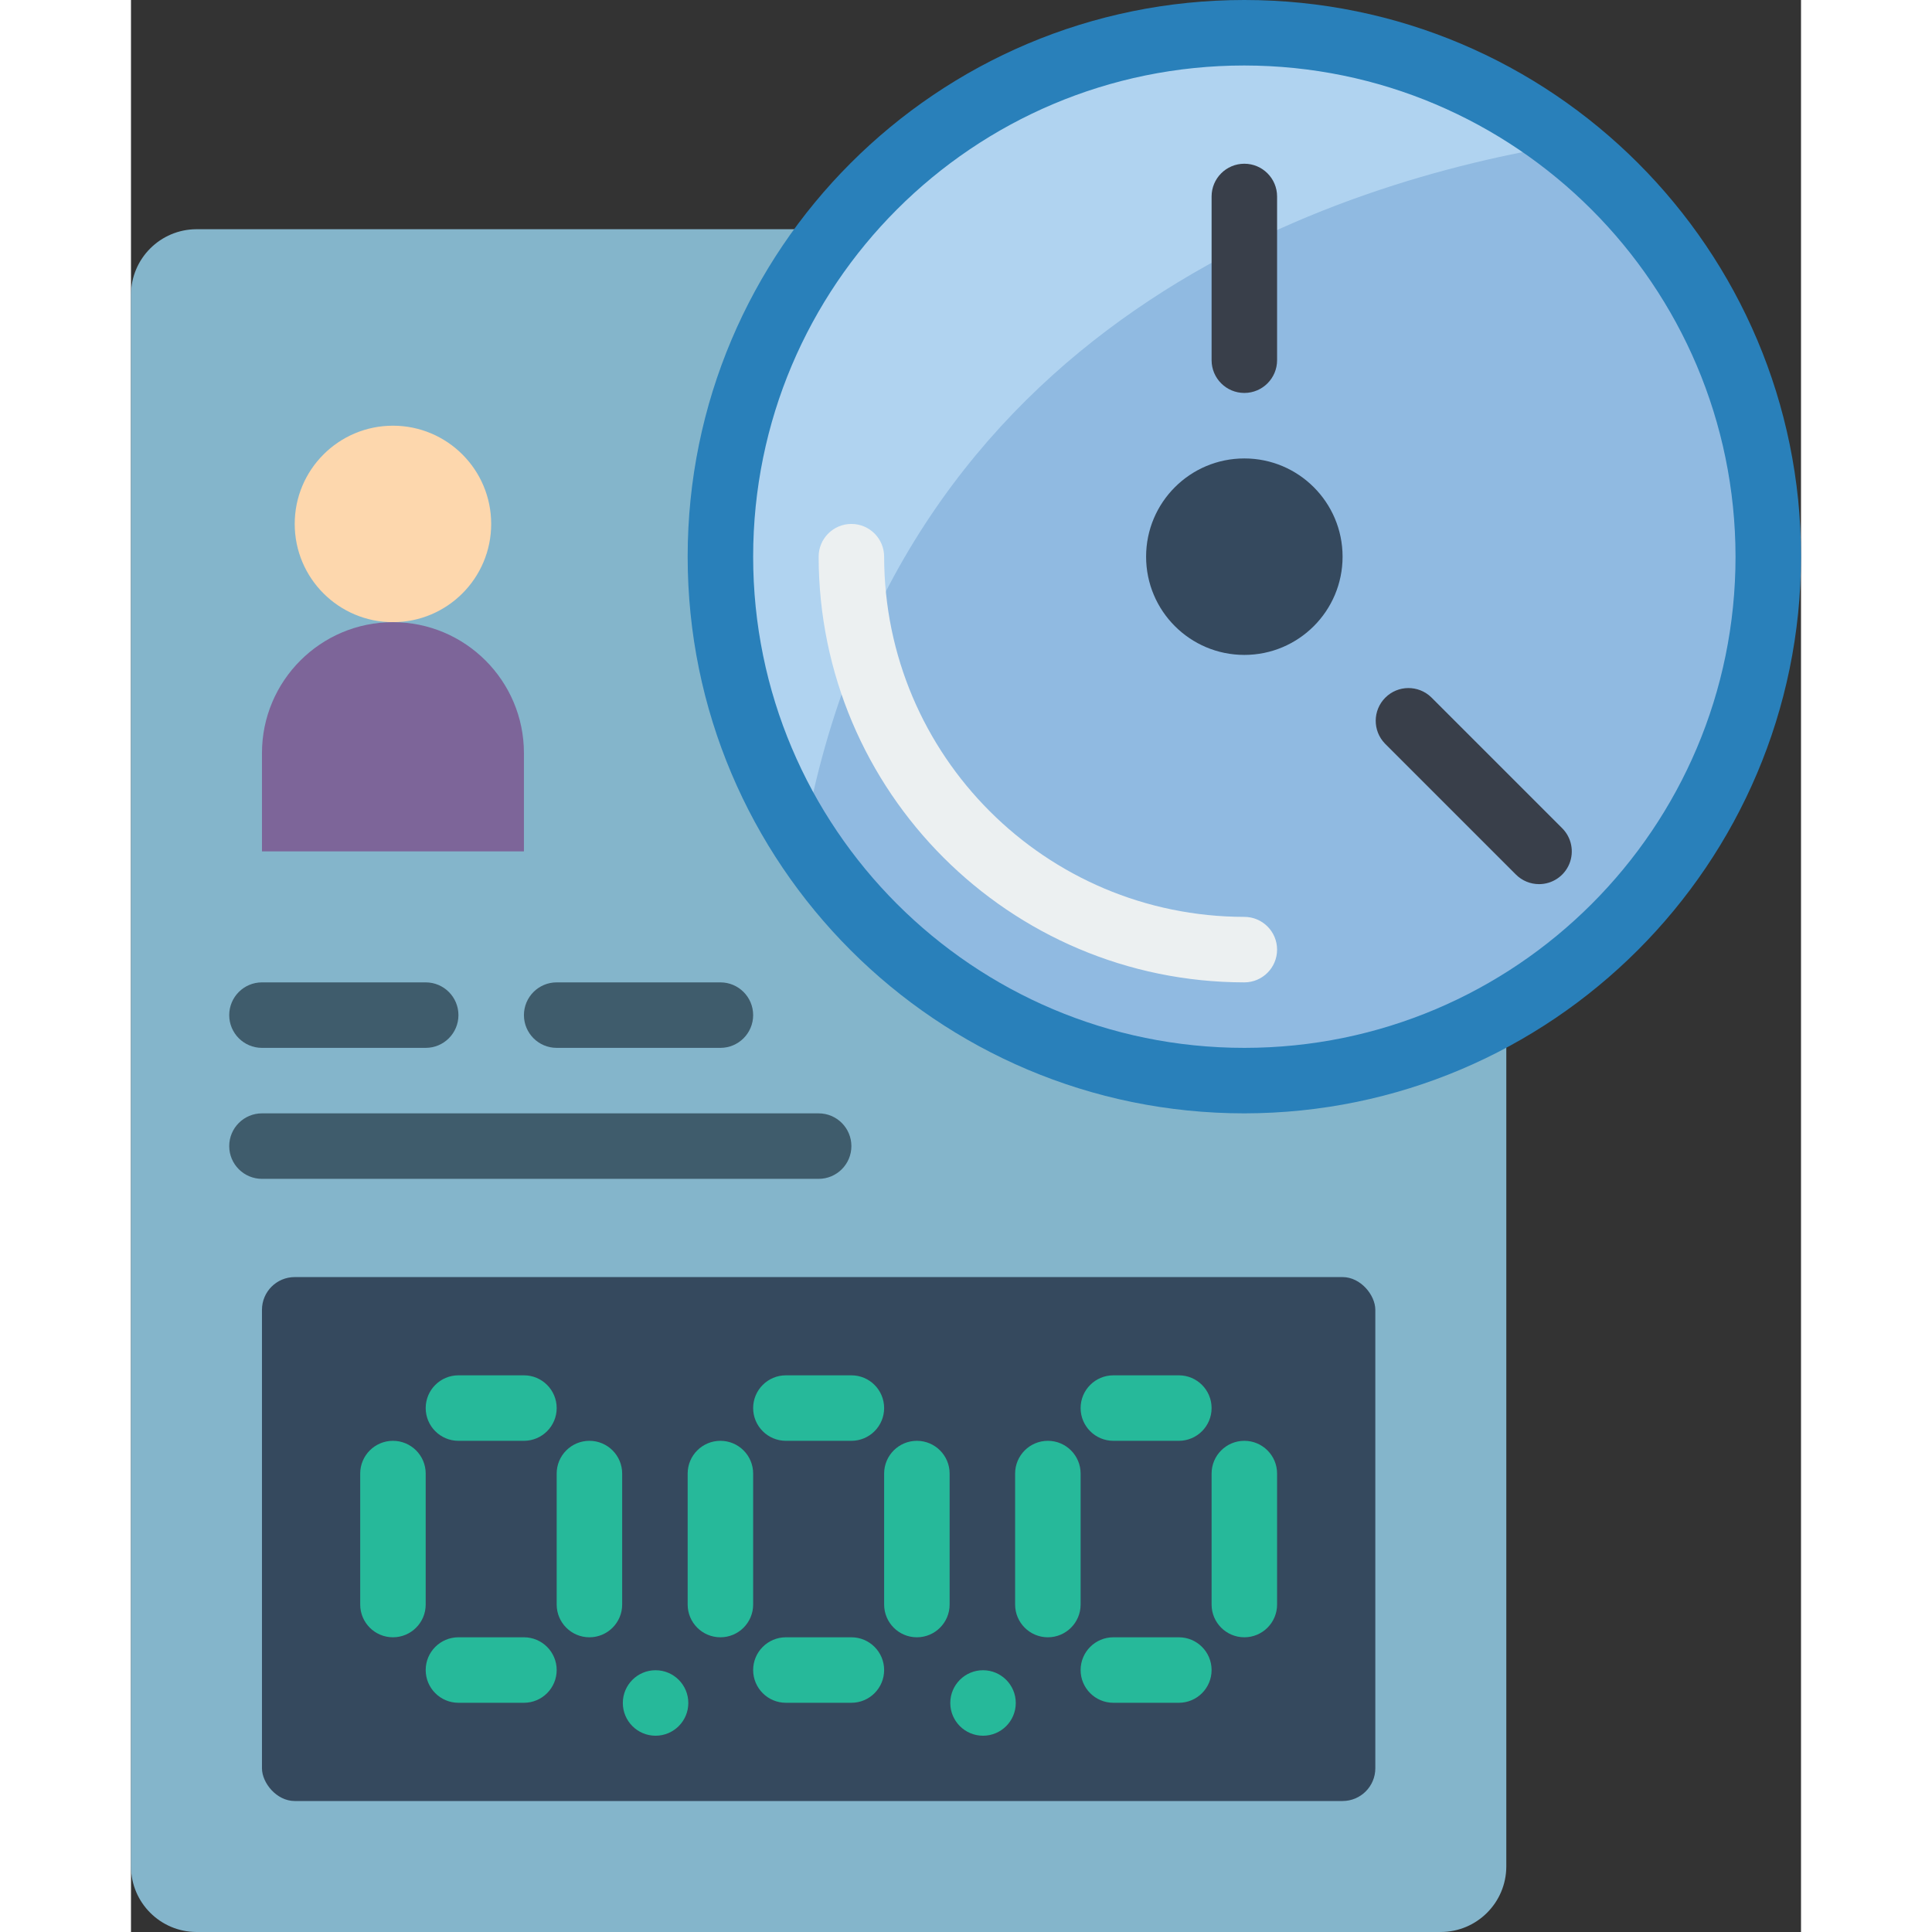 <svg height="512" viewBox="0 0 51 59" width="512" xmlns="http://www.w3.org/2000/svg"><rect x="0" y="0" width="51" height="59" fill="#333333" stroke="none"/><g id="002---Timesheet" fill="none"><path id="Shape" d="m42 31v26c-.003 1.103-.897 1.997-2 2h-38c-1.103-.003-1.997-.897-2-2v-48c.003-1.103.897-1.997 2-2h19.51z" fill="#84b5cb"/><circle id="Oval" cx="8" cy="16" fill="#fdd7ad" r="3"/><path id="Shape" d="m8 19c-2.209 0-4 1.791-4 4v3h8v-3c0-2.209-1.791-4-4-4z" fill="#7d6599"/><path id="Shape" d="m9 32h-5c-.552 0-1-.448-1-1s.448-1 1-1h5c.552 0 1 .448 1 1s-.448 1-1 1z" fill="#3f5c6c"/><path id="Shape" d="m18 32h-5c-.552 0-1-.448-1-1s.448-1 1-1h5c.552 0 1 .448 1 1s-.448 1-1 1z" fill="#3f5c6c"/><path id="Shape" d="m21 36h-17c-.552 0-1-.448-1-1s.448-1 1-1h17c.552 0 1 .448 1 1s-.448 1-1 1z" fill="#3f5c6c"/><rect id="Rectangle-path" fill="#35495e" height="16" rx="1" width="34" x="4" y="39"/><g fill="#26b99a"><path id="Shape" d="m12 44h-2c-.552 0-1-.448-1-1s.448-1 1-1h2c.552 0 1 .448 1 1s-.448 1-1 1z"/><path id="Shape" d="m12 52h-2c-.552 0-1-.448-1-1s.448-1 1-1h2c.552 0 1 .448 1 1s-.448 1-1 1z"/><path id="Shape" d="m8 50c-.552 0-1-.448-1-1v-4c0-.552.448-1 1-1s1 .448 1 1v4c0 .552-.448 1-1 1z"/><path id="Shape" d="m14 50c-.552 0-1-.448-1-1v-4c0-.552.448-1 1-1s1 .448 1 1v4c0 .552-.448 1-1 1z"/><path id="Shape" d="m22 44h-2c-.552 0-1-.448-1-1s.448-1 1-1h2c.552 0 1 .448 1 1s-.448 1-1 1z"/><path id="Shape" d="m22 52h-2c-.552 0-1-.448-1-1s.448-1 1-1h2c.552 0 1 .448 1 1s-.448 1-1 1z"/><path id="Shape" d="m18 50c-.552 0-1-.448-1-1v-4c0-.552.448-1 1-1s1 .448 1 1v4c0 .552-.448 1-1 1z"/><path id="Shape" d="m24 50c-.552 0-1-.448-1-1v-4c0-.552.448-1 1-1s1 .448 1 1v4c0 .552-.448 1-1 1z"/><path id="Shape" d="m32 44h-2c-.552 0-1-.448-1-1s.448-1 1-1h2c.552 0 1 .448 1 1s-.448 1-1 1z"/><path id="Shape" d="m32 52h-2c-.552 0-1-.448-1-1s.448-1 1-1h2c.552 0 1 .448 1 1s-.448 1-1 1z"/><path id="Shape" d="m28 50c-.552 0-1-.448-1-1v-4c0-.552.448-1 1-1s1 .448 1 1v4c0 .552-.448 1-1 1z"/><path id="Shape" d="m34 50c-.552 0-1-.448-1-1v-4c0-.552.448-1 1-1s1 .448 1 1v4c0 .552-.448 1-1 1z"/><path id="Shape" d="m16.02 53.006c-.552 0-1-.448-1-1s.448-1 1-1 1 .448 1 1-.448 1-1 1z"/><path id="Shape" d="m26.02 53.006c-.552 0-1-.448-1-1s.448-1 1-1 1 .448 1 1-.448 1-1 1z"/></g><path id="Shape" d="m34 1c-8.837 0-16 7.163-16 16s7.163 16 16 16 16-7.163 16-16c-.013-8.831-7.169-15.987-16-16z" fill="#90bae1"/><path id="Shape" d="m43.87 4.4c-6.94 1.11-20.49 5.31-23.33 21.26-1.664-2.582-2.546-5.589-2.54-8.66 0-13.436 15.5-20.721 25.87-12.6z" fill="#b0d3f0"/><path id="Shape" d="m34 34c-9.389 0-17-7.611-17-17 0-9.389 7.611-17 17-17s17 7.611 17 17c-.01 9.385-7.615 16.99-17 17zm0-32c-8.284 0-15 6.716-15 15 0 8.284 6.716 15 15 15s15-6.716 15-15c-.009-8.28-6.72-14.991-15-15z" fill="#2980ba"/><path id="Shape" d="m34 30c-7.176-.008-12.992-5.824-13-13 0-.552.448-1 1-1s1 .448 1 1c.007 6.072 4.928 10.993 11 11 .552 0 1 .448 1 1s-.448 1-1 1z" fill="#ecf0f1"/><circle id="Oval" cx="34" cy="17" fill="#35495e" r="3"/><path id="Shape" d="m34 12c-.552 0-1-.448-1-1v-5c0-.552.448-1 1-1s1 .448 1 1v5c0 .552-.448 1-1 1z" fill="#393f4a"/><path id="Shape" d="m43 27c-.265-0-.52-.105-.707-.293l-4-4c-.379-.392-.374-1.016.012-1.402s1.009-.391 1.402-.012l4 4c.286.286.371.716.217 1.09-.155.374-.519.617-.924.617z" fill="#393f4a"/></g></svg>